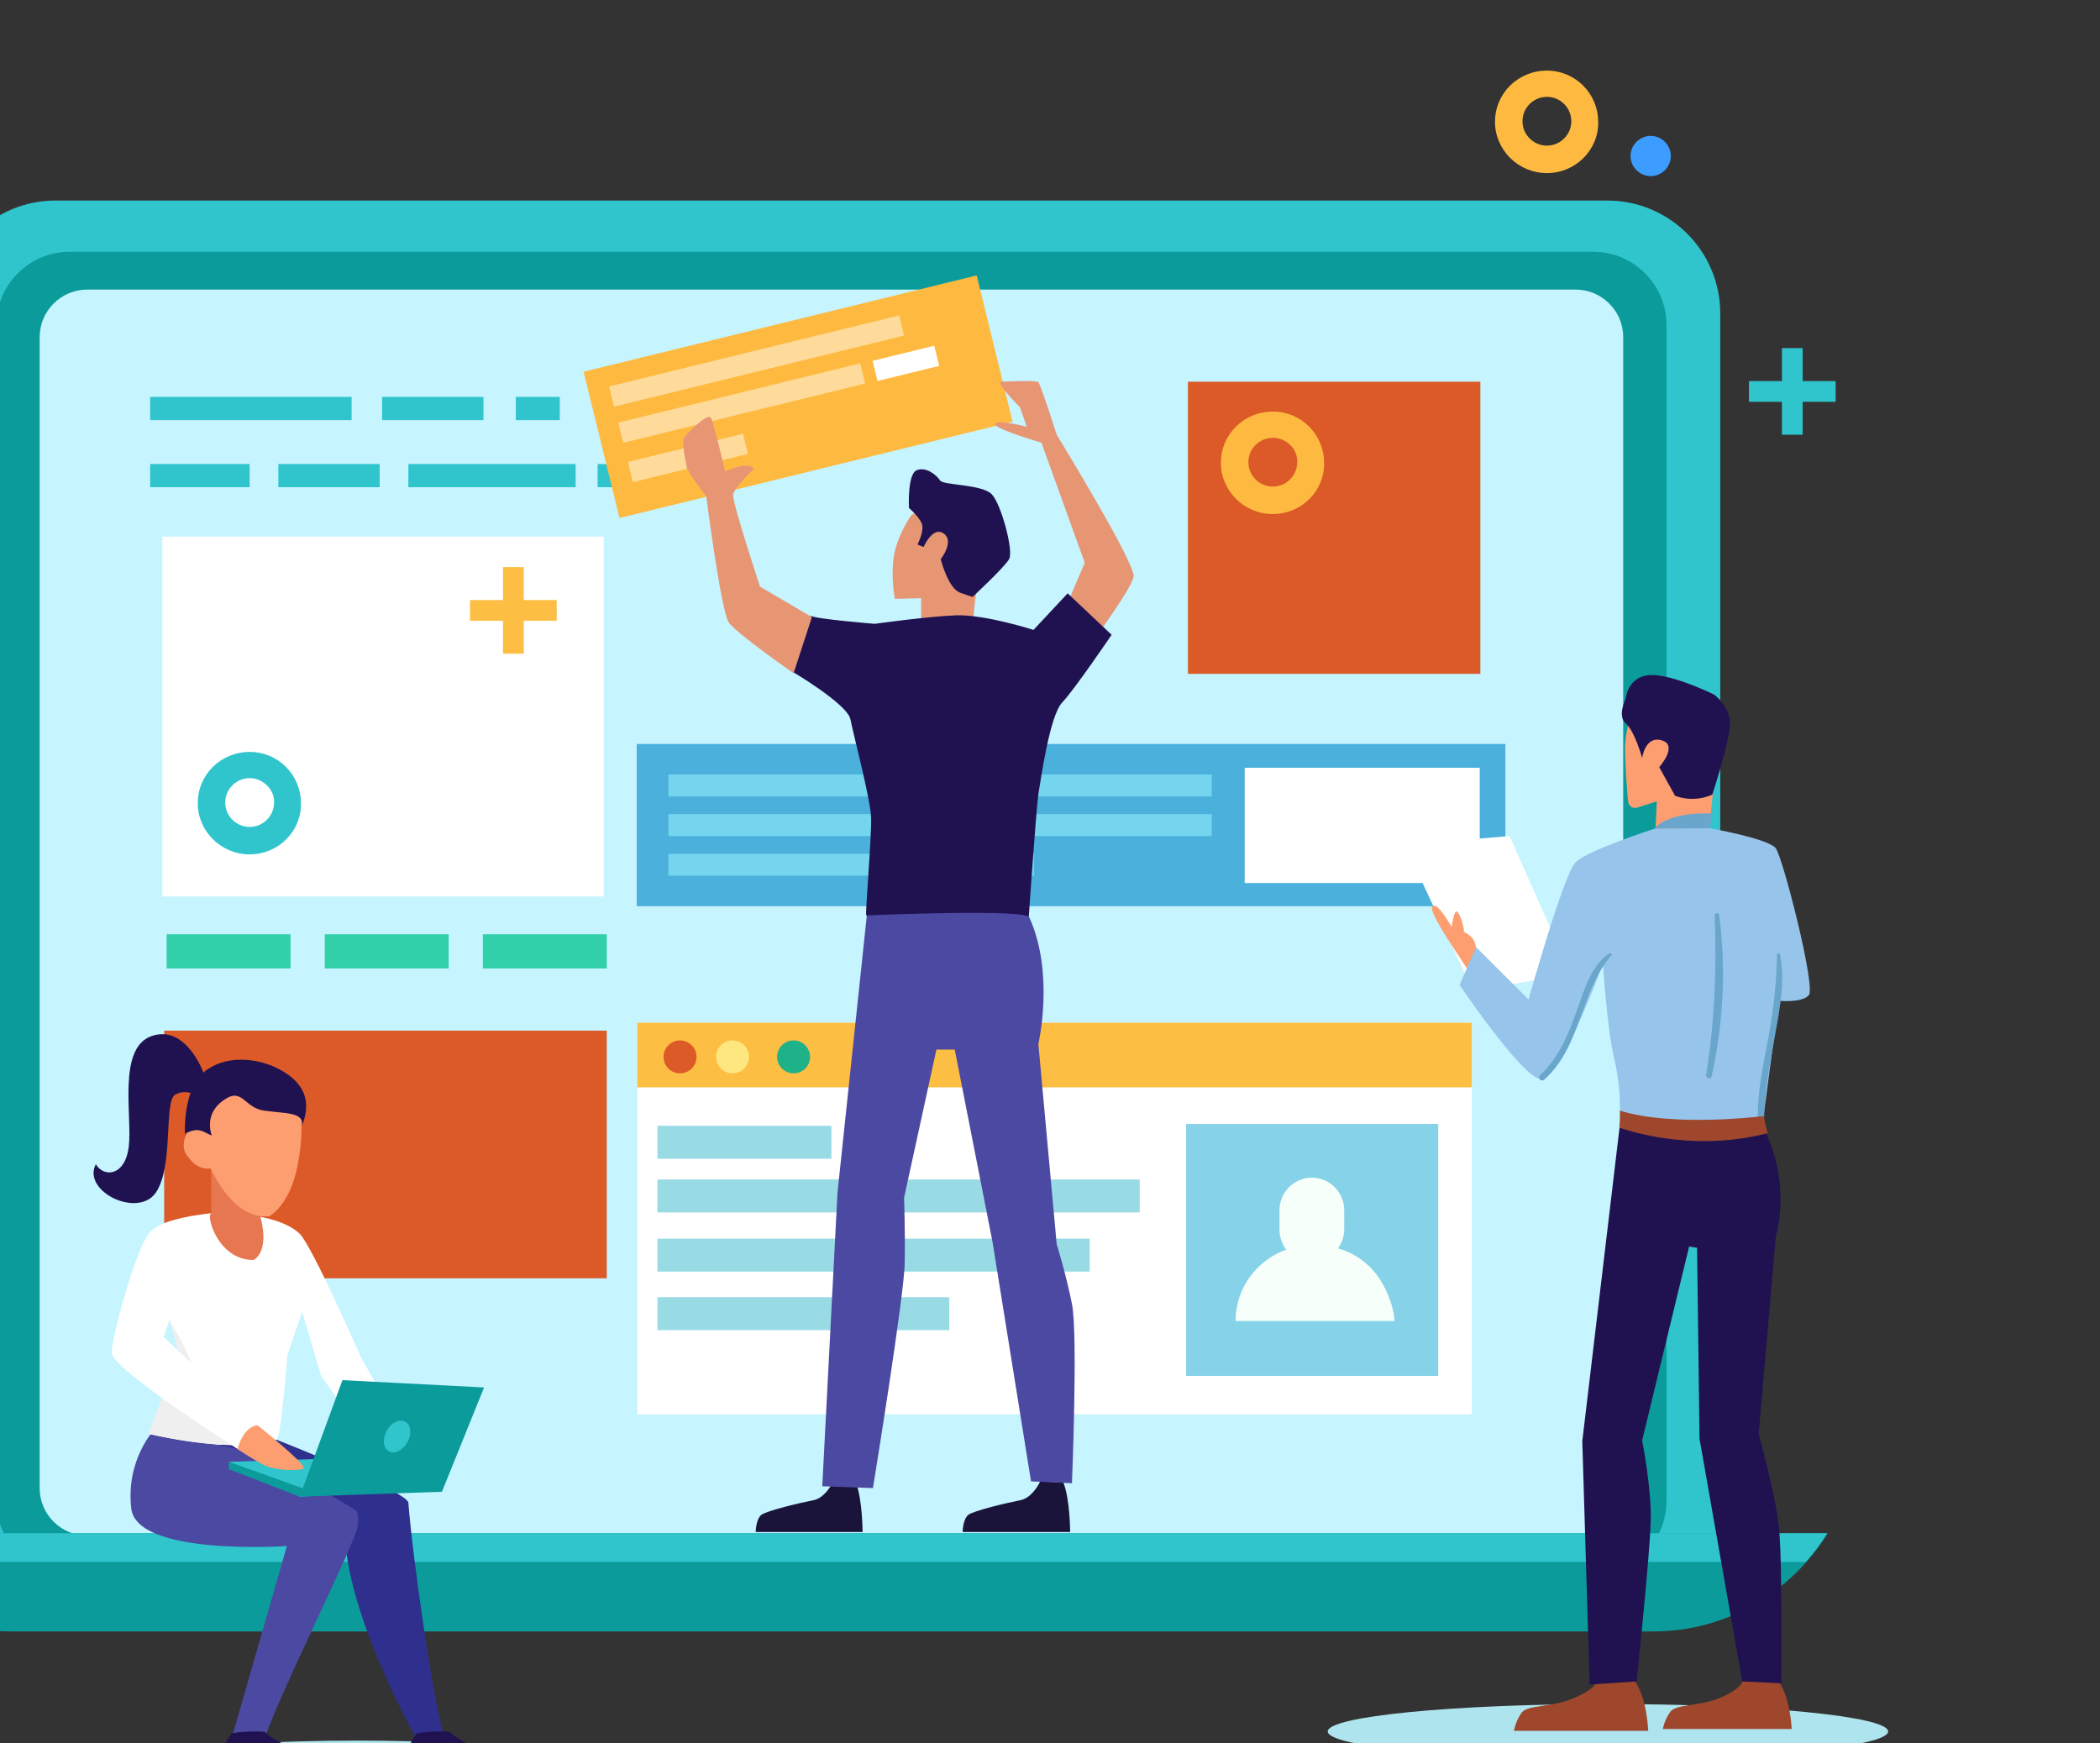 <svg width="565" height="469" viewBox="0 0 565 469" fill="none" xmlns="http://www.w3.org/2000/svg">
<rect x="0" y="0" width="565" height="469" fill="#333333" stroke="none"/>
<g clip-path="url(#clip0_55_209)">
<path d="M170.478 478.154C170.478 483.569 137.137 488 95.911 488C54.686 488 21.345 483.569 21.345 478.154C21.345 472.739 54.686 468.308 95.911 468.308C137.137 468.308 170.478 472.575 170.478 478.154Z" fill="#AEE4ED"/>
<path d="M432.612 473.231C474.248 473.231 508 469.925 508 465.846C508 461.768 474.248 458.462 432.612 458.462C390.976 458.462 357.224 461.768 357.224 465.846C357.224 469.925 390.976 473.231 432.612 473.231Z" fill="#AEE4ED"/>
<path d="M432.448 437.129H14.939C-1.814 437.129 -15.446 423.508 -15.446 406.77V84.312C-15.446 67.574 -1.814 53.953 14.939 53.953H432.448C449.201 53.953 462.833 67.574 462.833 84.312V406.77C462.833 423.508 449.201 437.129 432.448 437.129Z" fill="#30C5CC"/>
<path d="M18.717 423.508C7.876 423.508 -0.993 414.647 -0.993 403.816V87.43C-0.993 76.599 7.876 67.738 18.717 67.738H428.67C439.51 67.738 448.379 76.599 448.379 87.43V403.816C448.379 414.647 439.51 423.508 428.67 423.508H18.717V423.508Z" fill="#0B9B9B"/>
<path d="M423.907 413.17H23.48C16.417 413.17 10.669 407.427 10.669 400.37V90.712C10.669 83.656 16.417 77.912 23.48 77.912H423.907C430.969 77.912 436.718 83.656 436.718 90.712V400.534C436.554 407.591 430.969 413.17 423.907 413.17Z" fill="#C6F4FF"/>
<path d="M-44.189 412.514C-34.663 428.267 -17.253 438.934 2.621 438.934H444.93C464.64 438.934 482.049 428.267 491.74 412.514H-44.189Z" fill="#0B9B9B"/>
<path d="M-38.44 420.226H485.827C487.962 417.765 489.933 415.303 491.576 412.514H-44.189C-42.547 415.303 -40.576 417.765 -38.44 420.226Z" fill="#30C5CC"/>
<path d="M163.251 277.295H44.174V343.92H163.251V277.295Z" fill="#DB5A28"/>
<path d="M205.626 106.794H160.788V113.03H205.626V106.794Z" fill="#30C5CC"/>
<path d="M130.074 106.794H102.81V113.03H130.074V106.794Z" fill="#30C5CC"/>
<path d="M94.597 106.794H40.397V113.03H94.597V106.794Z" fill="#30C5CC"/>
<path d="M150.605 106.794H138.779V113.03H150.605V106.794Z" fill="#30C5CC"/>
<path d="M244.224 106.794H216.959V113.03H244.224V106.794Z" fill="#30C5CC"/>
<path d="M177.541 124.845H160.788V131.081H177.541V124.845Z" fill="#30C5CC"/>
<path d="M201.028 124.845H184.275V131.081H201.028V124.845Z" fill="#30C5CC"/>
<path d="M102.153 124.845H74.888V131.081H102.153V124.845Z" fill="#30C5CC"/>
<path d="M67.169 124.845H40.397V131.081H67.169V124.845Z" fill="#30C5CC"/>
<path d="M154.875 124.845H109.872V131.081H154.875V124.845Z" fill="#30C5CC"/>
<path d="M119.398 466.831C116.606 457.806 111.022 419.406 109.872 404.309C109.544 401.191 74.56 387.406 74.56 387.406C54.029 386.914 43.517 394.955 43.517 394.955L92.791 411.529C92.791 433.683 111.679 467.159 111.679 467.159C111.679 467.159 119.398 466.831 119.398 466.831Z" fill="#2F2F8E"/>
<path d="M77.188 415.96L62.57 466.831L70.946 468.636C74.56 456.657 95.583 415.467 96.24 410.544C96.404 408.411 96.404 406.77 95.583 406.278C94.762 405.621 71.275 391.509 64.376 390.032C55.179 387.899 41.547 384.616 41.547 384.616C41.547 384.616 33.827 392.657 35.305 405.786C36.619 418.749 77.188 415.96 77.188 415.96Z" fill="#4C49A2"/>
<path d="M57.314 326.361C57.314 326.361 41.218 327.838 40.561 332.104C39.904 336.535 48.281 364.104 48.281 364.104L40.068 385.765C40.068 385.765 63.227 391.509 74.395 387.242C75.545 387.734 77.352 364.432 77.352 364.432L81.294 352.945L86.385 370.176L98.046 386.586L105.766 380.35L97.225 365.417C97.225 365.417 84.086 335.386 80.637 331.94C74.067 325.704 57.314 326.361 57.314 326.361Z" fill="white"/>
<path d="M70.125 327.509L68.811 311.099H56.821V326.525C55.343 326.689 58.464 338.997 68.154 338.997C68.154 338.997 72.589 337.356 70.125 327.509Z" fill="#E67750"/>
<path d="M45.653 355.407C47.131 360.33 48.116 364.104 48.116 364.104L39.904 385.765C39.904 385.765 57.478 390.032 69.468 388.391C68.318 387.57 54.193 378.052 53.536 373.95C52.222 365.253 45.653 355.407 45.653 355.407Z" fill="#EFEFEF"/>
<path d="M80.801 294.525C79.815 290.259 73.246 289.11 62.734 290.259C55.672 291.079 54.029 297.643 53.865 302.402C53.701 302.402 53.701 302.402 53.536 302.402C51.073 303.223 49.43 305.52 49.43 308.146C49.43 309.458 49.923 310.607 50.908 311.592C51.894 313.069 53.372 314.053 55.179 314.381C55.672 314.381 56.164 314.381 56.657 314.381C59.613 320.453 65.033 328.166 72.589 327.181C83.757 319.469 80.801 294.525 80.801 294.525Z" fill="#FD9E71"/>
<path d="M56.986 305.52C56.986 305.52 54.686 299.941 59.942 296.166C65.198 292.228 65.526 297.971 70.946 298.792C76.366 299.612 81.786 299.12 81.294 302.73C84.579 294.525 79.815 289.93 74.395 287.305C68.975 284.679 60.599 283.695 54.85 288.453C49.102 293.377 49.759 305.028 49.759 305.028C53.536 303.058 54.522 304.535 56.986 305.52Z" fill="#201251"/>
<path d="M54.686 288.453C54.686 288.453 49.923 275.49 40.725 278.772C31.528 282.054 35.634 300.433 34.648 308.474C33.663 316.515 27.914 316.843 25.779 313.233C22.002 320.453 36.948 327.838 41.875 320.945C46.802 313.889 44.01 296.33 47.131 294.525C50.252 292.72 53.372 295.018 53.372 295.018L54.686 288.453Z" fill="#201251"/>
<path d="M41.054 330.791C37.276 333.089 30.049 359.509 30.049 363.94C30.049 368.371 64.212 390.032 64.212 390.032C64.212 390.032 65.855 384.617 69.468 383.632C68.811 383.304 44.01 359.673 44.01 359.673L50.58 341.13C50.416 340.966 50.416 325.376 41.054 330.791Z" fill="white"/>
<path d="M61.584 393.314L96.404 392.165L118.906 400.534L80.637 402.668L61.584 393.314Z" fill="#30C5CC"/>
<path d="M80.637 402.668L61.584 395.283V393.314L82.279 400.698L80.637 402.668Z" fill="#0B9B9B"/>
<path d="M80.637 402.668L92.134 371.324L130.238 373.294L118.906 401.355L80.637 402.668Z" fill="#0B9B9B"/>
<path d="M103.959 385.109C102.81 387.406 103.138 389.868 104.781 390.524C106.259 391.345 108.558 390.032 109.708 387.898C110.858 385.601 110.529 383.14 108.887 382.483C107.408 381.663 105.109 382.811 103.959 385.109Z" fill="#30C5CC"/>
<path d="M69.304 383.468C69.304 383.468 83.1 394.463 81.622 395.119C80.144 395.775 73.903 395.775 70.618 393.97C67.333 392.165 63.884 389.868 63.884 389.868C63.884 389.868 65.362 383.796 69.304 383.468Z" fill="#FD9E71"/>
<path d="M71.275 466.011C73.738 468.472 82.115 472.246 86.221 473.231C90.656 474.38 89.834 477.99 86.714 477.99C80.308 477.99 66.347 477.169 59.285 477.169C58.135 473.887 60.106 469.457 62.241 466.503C62.898 465.846 70.782 465.682 71.275 466.011Z" fill="#201251"/>
<path d="M121.041 466.011C123.504 468.472 131.881 472.246 135.987 473.231C140.422 474.38 139.6 477.99 136.48 477.99C130.074 477.99 116.113 477.169 109.051 477.169C107.901 473.887 109.872 469.457 112.007 466.503C112.664 465.846 120.712 465.682 121.041 466.011Z" fill="#201251"/>
<path d="M78.173 251.367H44.831V260.556H78.173V251.367Z" fill="#31D0A8"/>
<path d="M163.251 251.367H129.91V260.556H163.251V251.367Z" fill="#31D0A8"/>
<path d="M120.712 251.367H87.371V260.556H120.712V251.367Z" fill="#31D0A8"/>
<path d="M262.777 74.102L157.019 100.007L166.678 139.373L272.436 113.468L262.777 74.102Z" fill="#FEBA40"/>
<path d="M241.891 84.868L163.888 103.975L165.218 109.393L243.22 90.287L241.891 84.868Z" fill="#FEDB9B"/>
<path d="M231.424 97.769L166.343 113.711L167.672 119.129L232.754 103.188L231.424 97.769Z" fill="#FEDB9B"/>
<path d="M199.896 116.706L168.95 124.286L170.279 129.705L201.225 122.125L199.896 116.706Z" fill="#FEDB9B"/>
<path d="M251.352 93.019L234.763 97.083L236.092 102.501L252.682 98.438L251.352 93.019Z" fill="white"/>
<path d="M162.43 144.373H43.682V241.192H162.43V144.373Z" fill="white"/>
<path d="M405.019 200.167H171.299V243.818H405.019V200.167Z" fill="#4CB0DD"/>
<path d="M398.121 206.567H334.887V237.582H398.121V206.567Z" fill="white"/>
<path d="M326.017 208.372H179.84V214.28H326.017V208.372Z" fill="#75D5EF"/>
<path d="M326.017 219.039H179.84V224.946H326.017V219.039Z" fill="#75D5EF"/>
<path d="M278.222 229.705H179.84V235.613H278.222V229.705Z" fill="#75D5EF"/>
<path d="M395.985 275.161H171.464V380.514H395.985V275.161Z" fill="white"/>
<path d="M395.985 275.161H171.464V292.556H395.985V275.161Z" fill="#FDBE44"/>
<path d="M306.637 317.335H176.884V326.197H306.637V317.335Z" fill="#98DBE5"/>
<path d="M293.169 333.253H176.884V342.114H293.169V333.253Z" fill="#98DBE5"/>
<path d="M255.392 349.007H176.884V357.868H255.392V349.007Z" fill="#98DBE5"/>
<path d="M223.693 302.894H176.884V311.756H223.693V302.894Z" fill="#98DBE5"/>
<path d="M386.952 302.402H319.119V370.176H386.952V302.402Z" fill="#86D2E8"/>
<path d="M360.016 335.879C361.001 334.402 361.658 332.597 361.658 330.791V325.54C361.658 320.781 357.717 316.843 352.954 316.843C348.19 316.843 344.249 320.781 344.249 325.54V330.791C344.249 332.761 344.906 334.73 346.055 336.207C338.172 338.996 332.423 346.545 332.423 355.407H375.126C375.455 355.242 373.813 339.817 360.016 335.879Z" fill="#F6FFFA"/>
<path d="M182.961 288.782C185.41 288.782 187.395 286.798 187.395 284.351C187.395 281.904 185.41 279.92 182.961 279.92C180.512 279.92 178.526 281.904 178.526 284.351C178.526 286.798 180.512 288.782 182.961 288.782Z" fill="#DB5A28"/>
<path d="M197.086 288.782C199.535 288.782 201.52 286.798 201.52 284.351C201.52 281.904 199.535 279.92 197.086 279.92C194.637 279.92 192.651 281.904 192.651 284.351C192.651 286.798 194.637 288.782 197.086 288.782Z" fill="#FFE780"/>
<path d="M213.51 288.782C215.959 288.782 217.945 286.798 217.945 284.351C217.945 281.904 215.959 279.92 213.51 279.92C211.061 279.92 209.076 281.904 209.076 284.351C209.076 286.798 211.061 288.782 213.51 288.782Z" fill="#1FB288"/>
<path d="M398.285 102.691H319.612V181.296H398.285V102.691Z" fill="#DB5A28"/>
<path d="M429.656 451.734C429.656 451.734 430.312 453.867 423.907 456.657C417.501 459.611 410.932 458.462 409.289 460.923C407.647 463.385 407.318 465.682 407.318 465.682H443.452C443.452 465.682 443.124 455.672 439.017 451.241C439.51 452.226 429.656 451.734 429.656 451.734Z" fill="#9E472D"/>
<path d="M468.91 451.734C468.91 451.734 469.567 453.703 463.49 456.493C457.413 459.282 451.007 458.298 449.365 460.595C447.722 462.893 447.394 465.19 447.394 465.19H482.049C482.049 465.19 481.721 455.672 477.779 451.406C478.436 452.226 468.91 451.734 468.91 451.734Z" fill="#9E472D"/>
<path d="M422.593 262.033L396.314 266.628L377.919 227.244L406.169 224.946L422.593 262.033Z" fill="white"/>
<path d="M440.66 188.024C440.66 188.024 437.211 194.916 437.211 201.316C437.211 205.747 437.703 212.147 438.032 215.593C438.196 216.906 439.346 217.726 440.66 217.234L445.751 215.593L445.423 223.141L459.876 222.813L462.997 192.619C463.161 192.783 451.007 179.491 440.66 188.024Z" fill="#FD9E71"/>
<path d="M441.81 203.942C441.81 203.942 442.631 197.87 447.065 199.183C451.664 200.495 446.408 206.403 446.408 206.403L450.679 214.116C453.799 215.265 457.413 215.265 460.698 213.788C460.698 213.788 465.461 199.183 465.461 194.588C465.461 189.993 461.19 186.875 461.19 186.875C461.19 186.875 449.858 181.296 443.945 181.624C437.868 181.952 437.375 188.024 437.375 188.024C437.375 188.024 435.076 192.619 437.375 194.588C439.839 196.721 441.81 203.942 441.81 203.942Z" fill="#201251"/>
<path d="M460.698 218.875L460.041 222.977H445.094C445.094 222.977 448.051 218.382 460.698 218.875Z" fill="#6AA5CC"/>
<path d="M396.971 255.962C396.971 255.962 397.956 252.68 393.85 250.71C394.015 249.89 393.029 246.116 392.044 245.295C391.222 244.475 390.565 249.398 390.565 249.398C390.565 249.398 386.459 242.013 385.31 243.982C384.324 245.787 394.672 260.228 394.836 260.885C395.329 261.377 396.971 255.962 396.971 255.962Z" fill="#FD9E71"/>
<path d="M435.733 303.387L425.714 387.734L427.685 453.211L440.331 452.39C440.331 452.39 443.945 417.929 444.109 409.396C444.438 400.698 441.81 387.57 441.81 387.57L454.456 335.386L456.592 335.715L457.249 387.078L468.746 452.39L479.257 452.882C479.257 452.882 479.586 419.242 478.6 410.873C477.779 402.504 473.18 385.765 473.18 385.765L477.779 332.597C477.779 332.597 482.378 318.648 474.166 302.894C473.18 302.894 435.733 303.387 435.733 303.387Z" fill="#201251"/>
<path d="M445.094 222.977C445.094 222.977 427.192 228.721 423.907 232.003C420.622 235.285 411.26 268.925 411.26 268.925L397.135 254.813L392.701 264.987C392.701 264.987 409.289 289.602 414.381 290.259C419.637 291.079 431.298 259.244 431.298 259.244C431.298 259.244 432.283 276.638 434.419 285.336C436.718 295.346 435.568 303.387 435.568 303.387C451.5 306.34 465.132 305.684 474.166 302.73L478.6 269.254C478.6 269.254 484.677 269.91 486.648 267.777C488.619 265.643 479.75 231.018 477.779 228.228C475.808 225.603 459.876 222.813 459.876 222.813L445.094 222.977Z" fill="#96C4EA"/>
<path d="M462.504 246.115C462.34 245.459 461.355 245.623 461.355 246.28C461.847 260.72 461.355 274.833 459.055 289.11C458.891 290.094 460.369 290.587 460.533 289.438C463.654 275.325 464.475 260.392 462.504 246.115Z" fill="#6AA5CC"/>
<path d="M478.929 256.782C478.765 256.29 478.108 256.454 478.108 256.946C477.943 265.315 476.958 273.356 475.315 281.725C473.837 289.11 472.523 296.494 473.016 303.879C473.016 304.864 474.658 305.028 474.658 303.879C474.33 295.182 476.137 286.813 477.615 278.279C478.929 271.223 480.243 263.838 478.929 256.782Z" fill="#6AA5CC"/>
<path d="M433.105 256.454C428.342 259.572 426.535 265.479 424.728 270.566C422.265 277.459 419.801 284.187 414.381 289.274C413.56 290.094 414.709 291.243 415.531 290.423C425.549 281.397 425.057 266.792 433.597 256.946C433.762 256.782 433.433 256.29 433.105 256.454Z" fill="#6AA5CC"/>
<path d="M474.494 300.269C474.494 300.269 450.35 303.387 435.733 298.792C436.061 298.792 435.733 303.387 435.733 303.387C435.733 303.387 454.292 310.443 475.644 304.864C475.48 304.864 474.494 300.269 474.494 300.269Z" fill="#9E472D"/>
<path d="M224.186 398.565C224.186 398.565 222.215 402.996 218.766 403.652C215.317 404.309 206.283 406.442 204.805 407.591C203.327 408.903 203.327 412.185 203.327 412.185H232.07C232.07 412.185 232.07 403.488 230.263 398.893C231.084 398.893 224.186 398.565 224.186 398.565Z" fill="#1A133A"/>
<path d="M279.865 398.565C279.865 398.565 277.894 402.996 274.445 403.652C270.996 404.309 261.962 406.442 260.484 407.591C259.006 408.903 259.006 412.185 259.006 412.185H287.913C287.913 412.185 287.913 403.488 286.106 398.893C286.763 398.893 279.865 398.565 279.865 398.565Z" fill="#1A133A"/>
<path d="M276.251 114.835C276.251 114.835 268.204 112.702 267.711 114.014C267.218 115.327 280.193 119.101 280.193 119.101L291.855 151.429L287.42 161.768L295.468 170.465C295.468 170.465 304.173 158.65 304.994 155.204C305.651 151.758 284.299 116.968 284.299 116.968C284.299 116.968 280.029 103.512 279.372 102.855C278.715 102.199 270.996 102.691 269.353 102.691C267.547 102.691 274.445 109.584 274.445 109.584L276.251 114.835Z" fill="#E79673"/>
<path d="M245.045 138.794C245.045 138.794 241.267 144.209 240.446 149.952C239.625 155.696 240.775 161.111 240.775 161.111L247.837 160.947V167.511H261.798C261.798 167.511 262.126 162.588 262.619 159.798C263.112 157.009 267.054 151.922 267.054 151.922L260.813 134.199L251.779 133.378L245.045 138.794Z" fill="#E79673"/>
<path d="M248.494 147.163C248.494 147.163 250.958 141.419 253.914 143.552C256.871 145.686 253.093 150.445 253.093 150.445C253.093 150.445 255.064 158.322 258.349 159.47C261.634 160.619 261.634 160.619 261.634 160.619C261.634 160.619 270.174 152.742 271.488 150.445C272.802 148.311 269.353 135.676 266.89 133.05C264.426 130.26 253.75 130.589 252.929 129.276C252.108 127.963 249.315 125.501 246.687 126.486C244.06 127.471 244.552 136.66 244.552 136.66C244.552 136.66 248.001 139.614 248.166 141.583C248.33 143.717 246.852 146.506 246.852 146.506L248.494 147.163Z" fill="#201251"/>
<path d="M235.355 167.839C235.355 167.839 249.315 165.87 257.363 165.542C265.411 165.378 278.058 169.48 278.058 169.48L287.256 159.634L299.081 170.793C299.081 170.793 289.062 185.562 285.778 189.008C282.493 192.454 280.193 208.7 279.372 213.623C278.715 218.546 276.744 247.264 276.744 247.264C276.744 247.264 268.203 257.438 233.055 246.28C232.727 245.951 234.533 225.111 234.369 220.023C234.205 214.936 229.606 197.706 228.785 193.439C227.799 189.337 213.346 180.803 213.346 180.803C213.346 180.803 211.539 170.629 218.273 165.706C219.259 166.527 235.355 167.839 235.355 167.839Z" fill="#201251"/>
<path d="M202.834 126.158C202.834 126.158 197.579 131.081 197.25 133.05C196.922 135.019 204.477 157.829 204.477 157.829L218.438 166.034L213.51 181.132C213.51 181.132 198.4 170.629 196.1 167.511C193.965 164.393 190.023 133.542 190.023 133.542C190.023 133.542 185.096 127.307 184.767 125.666C184.439 124.025 183.289 118.609 184.11 117.625C184.932 116.64 190.516 110.732 191.337 112.537C192.158 114.343 195.115 126.814 195.115 126.814C195.115 126.814 201.52 123.86 202.834 126.158Z" fill="#E79673"/>
<path d="M233.219 246.28L225.336 320.781L221.23 399.878L234.862 400.37C234.862 400.37 243.403 347.858 243.403 339.817C243.567 331.776 243.238 322.258 243.238 322.258L251.943 282.382H256.871L267.054 334.238L277.401 398.565L288.406 399.057C288.406 399.057 290.048 359.017 288.406 350.812C286.763 342.607 284.299 334.73 284.299 334.73L279.372 280.905C279.372 280.905 283.807 261.869 276.908 246.772C275.594 244.474 233.219 246.28 233.219 246.28Z" fill="#4C49A2"/>
<path d="M149.783 161.439H140.914V152.578H135.33V161.439H126.461V167.019H135.33V175.88H140.914V167.019H149.783V161.439Z" fill="#FDBE44"/>
<path d="M67.169 229.87C59.449 229.87 53.208 223.634 53.208 216.085C53.208 208.372 59.449 202.301 67.169 202.301C74.888 202.301 80.965 208.536 80.965 216.085C81.129 223.634 74.888 229.87 67.169 229.87ZM67.169 209.357C63.555 209.357 60.599 212.311 60.599 215.921C60.599 219.531 63.555 222.485 67.169 222.485C70.782 222.485 73.738 219.531 73.738 215.921C73.903 212.475 70.782 209.357 67.169 209.357Z" fill="#30C5CC"/>
<path d="M493.875 102.527H485.006V93.666H479.422V102.527H470.552V108.107H479.422V116.968H485.006V108.107H493.875V102.527Z" fill="#30C5CC"/>
<path d="M449.529 41.974C449.529 44.928 447.065 47.389 444.109 47.389C441.153 47.389 438.689 44.928 438.689 41.974C438.689 39.02 441.153 36.559 444.109 36.559C447.065 36.559 449.529 39.02 449.529 41.974Z" fill="#3D9CFF"/>
<path d="M342.442 138.301C334.722 138.301 328.481 132.065 328.481 124.517C328.481 116.804 334.722 110.732 342.442 110.732C350.161 110.732 356.238 116.968 356.238 124.517C356.403 132.065 350.161 138.301 342.442 138.301ZM342.442 117.789C338.828 117.789 335.872 120.742 335.872 124.353C335.872 127.963 338.828 130.917 342.442 130.917C346.055 130.917 349.012 127.963 349.012 124.353C349.176 120.742 346.055 117.789 342.442 117.789Z" fill="#FEBA40"/>
<path d="M416.188 46.569C408.468 46.569 402.227 40.333 402.227 32.785C402.227 25.072 408.468 19 416.188 19C423.907 19 429.984 25.236 429.984 32.785C430.148 40.333 423.907 46.569 416.188 46.569ZM416.188 26.056C412.574 26.056 409.618 29.01 409.618 32.62C409.618 36.231 412.574 39.184 416.188 39.184C419.801 39.184 422.757 36.231 422.757 32.62C422.757 29.01 419.801 26.056 416.188 26.056Z" fill="#FEBA40"/>
</g>
<defs>
<clipPath id="clip0_55_209">
<rect width="565" height="469" fill="white"/>
</clipPath>
</defs>
</svg>
